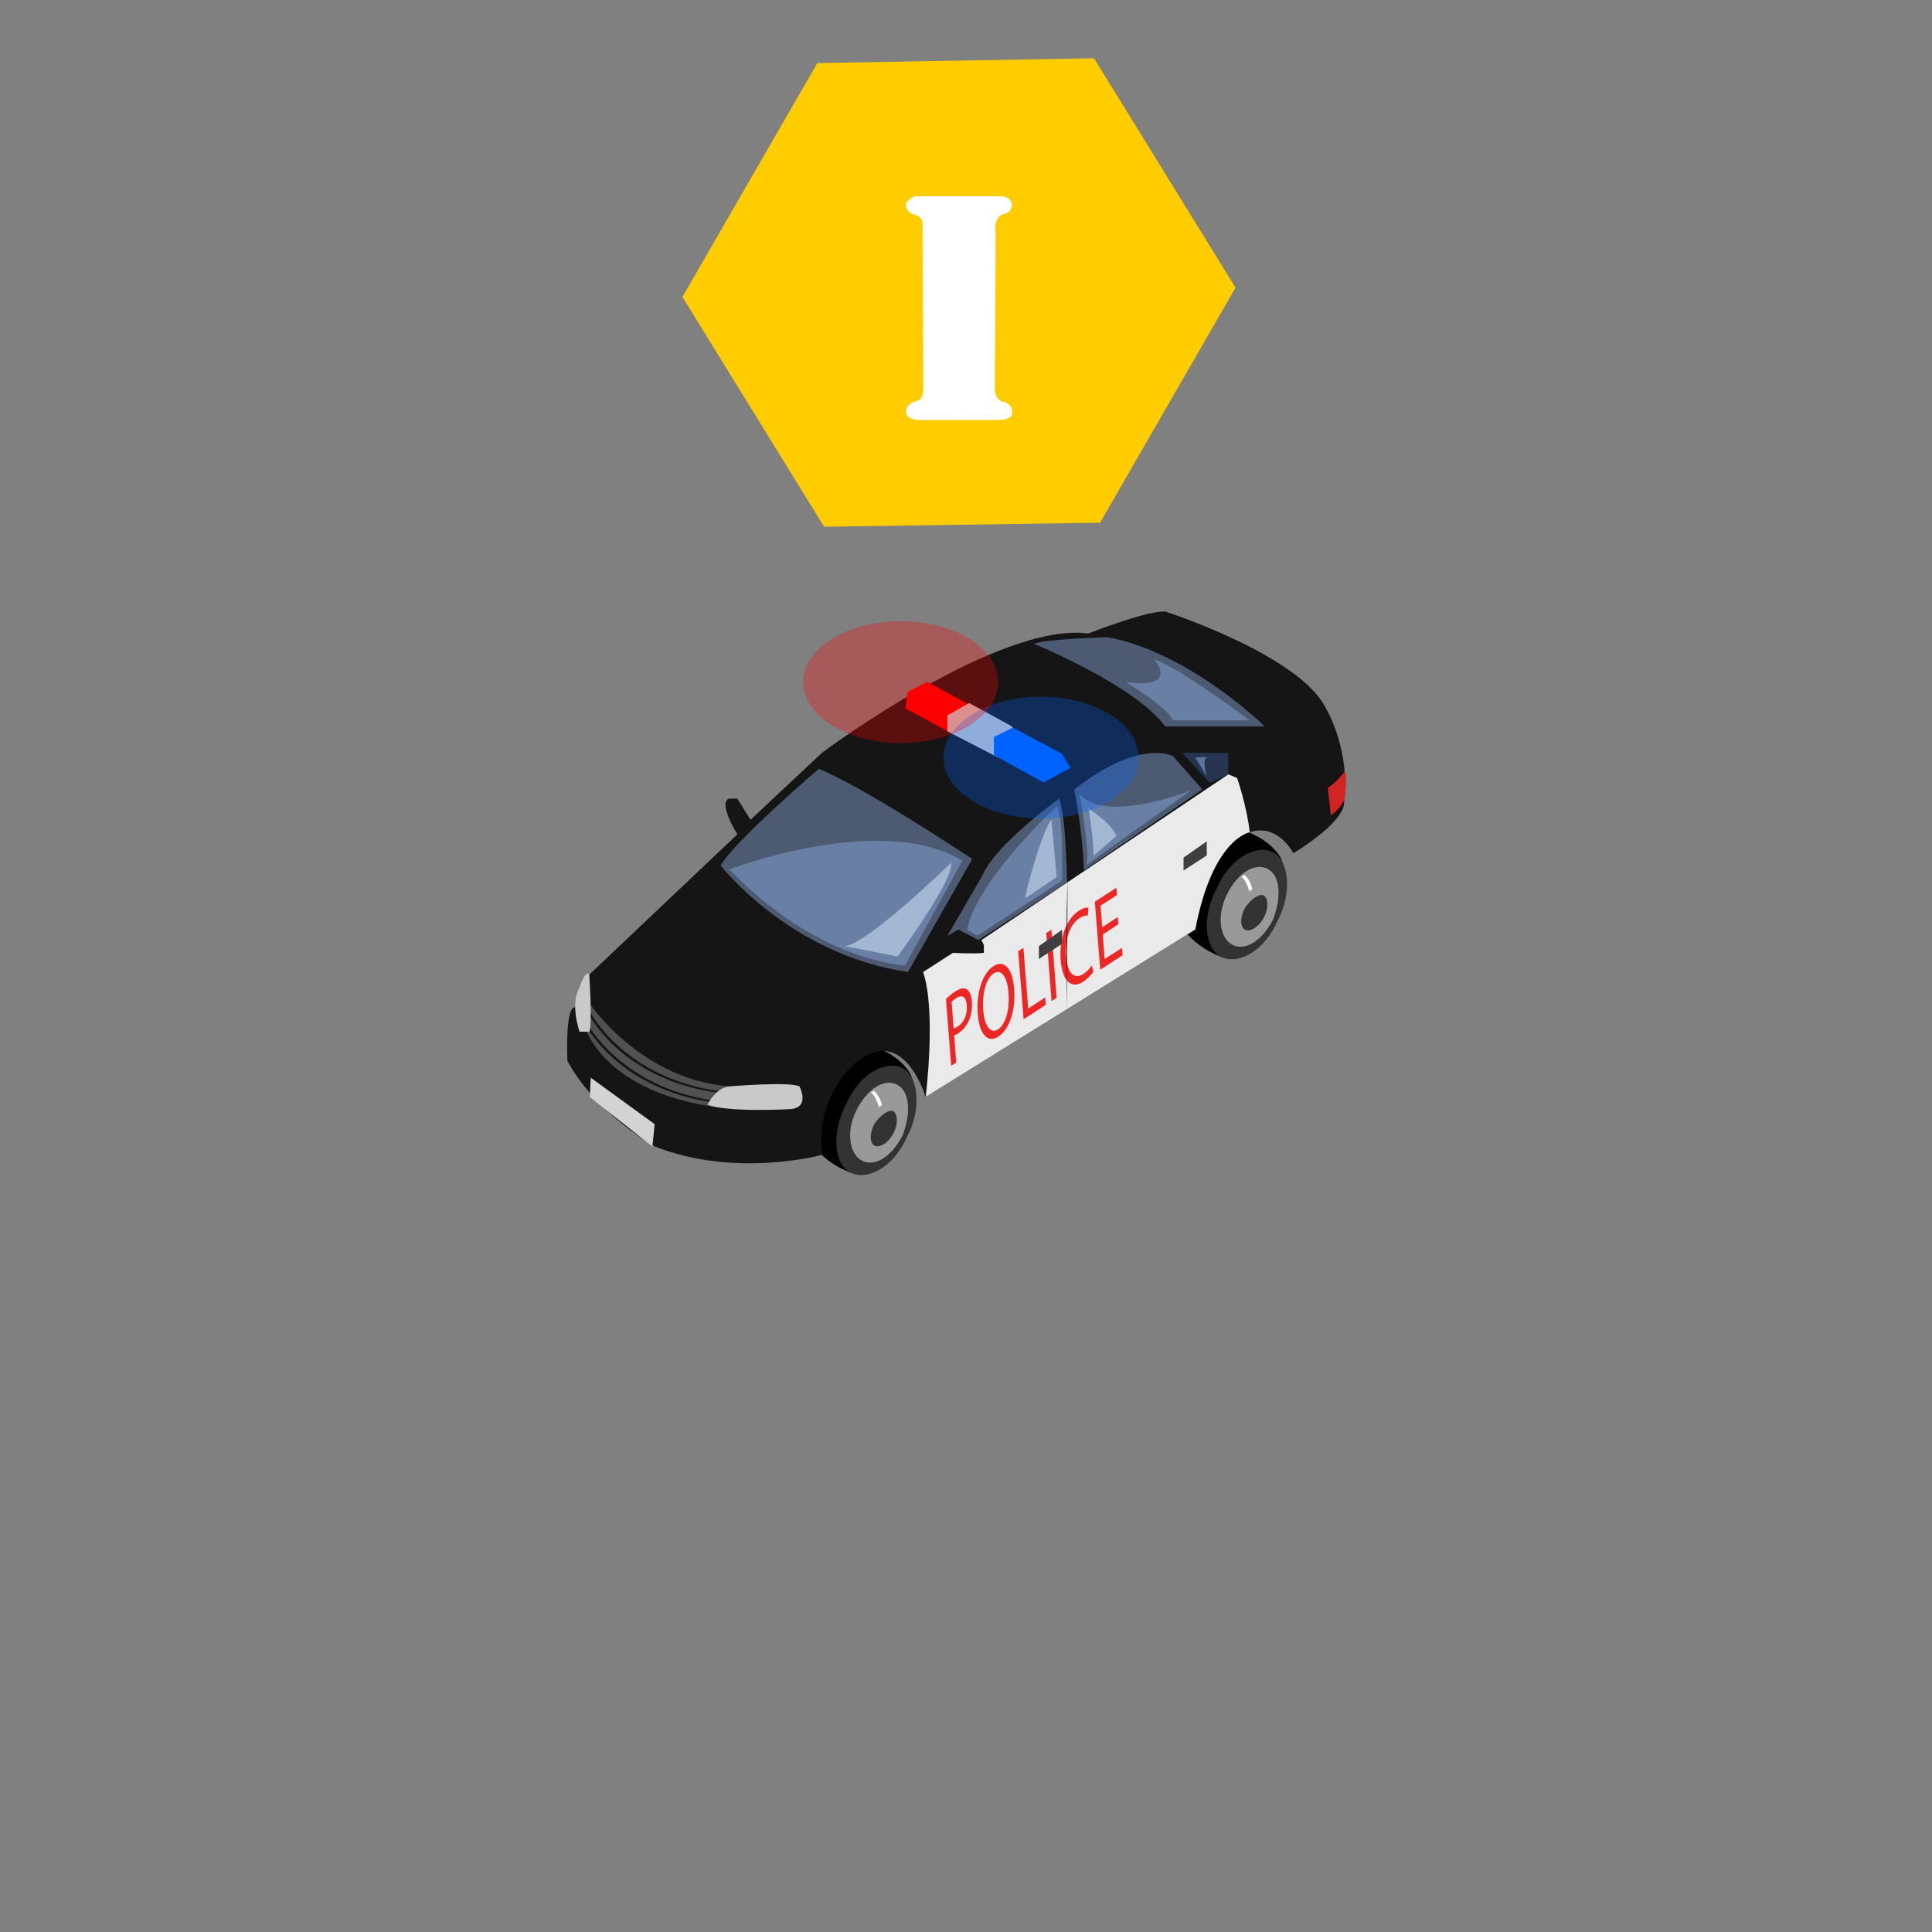 <?xml version="1.0" encoding="utf-8"?>
<!-- Generator: Adobe Illustrator 16.0.0, SVG Export Plug-In . SVG Version: 6.00 Build 0)  -->
<!DOCTYPE svg PUBLIC "-//W3C//DTD SVG 1.1//EN" "http://www.w3.org/Graphics/SVG/1.1/DTD/svg11.dtd">
<svg version="1.1" id="Layer_1" xmlns="http://www.w3.org/2000/svg" xmlns:xlink="http://www.w3.org/1999/xlink" x="0px" y="0px"
	 width="200px" height="200px" viewBox="0 0 200 200" enable-background="new 0 0 200 200" xml:space="preserve">
<rect x="0" y="0" width="200" height="200" fill="#808080" stroke="none"/>
<g id="Tire_2_1_">
	<path d="M88.838,121.615c0,0-3.797-0.713-5.708-4.713c0,0-0.88-6.862,4.723-9.137c0,0,4.418,0.254,6.341,3.313
		C96.188,114.775,88.838,121.615,88.838,121.615z"/>
	<path fill="#333333" d="M93.917,117.629c-1.343,3.115-3.994,4.584-5.776,3.805c-1.779-0.802-2.145-4.06-0.567-7.1
		c1.344-3.107,3.994-4.588,5.772-3.816C95.128,111.331,95.411,114.883,93.917,117.629z"/>
	<path fill="#999999" d="M92.869,112.284c-1.314-0.685-3.108,0.424-4.215,2.657c-1.103,2.221-0.729,4.541,0.583,5.217
		c1.316,0.672,3.107-0.422,4.214-2.66C94.324,115.218,94.183,112.961,92.869,112.284z M92.519,117.251
		c-0.557,1.112-1.408,1.515-1.873,1.39c-0.699-0.191-0.61-1.439-0.139-2.25c0.474-0.813,1.405-1.515,1.876-1.392
		C92.846,115.123,93.069,116.139,92.519,117.251z"/>
	<path fill="#FFFFFF" d="M90.454,112.904c0,0,0.618,0.486,0.843,1.488l-0.309,0.225c0,0-0.38-1.354-0.846-1.484L90.454,112.904z"/>
	
		<animateTransform  type="translate" fill="remove" attributeName="transform" dur="1" calcMode="linear" restart="always" values="0,0;0.1,0.1;0,0" begin="0s" additive="replace" repeatCount="indefinite" accumulate="none" attributeType="XML">
		</animateTransform>
</g>
<g id="Tire_2_3_">
	<path d="M127.188,99.269c0,0-3.795-0.714-5.715-4.71c0,0-0.885-6.865,4.717-9.133c0,0,4.426,0.253,6.348,3.305
		C134.544,92.425,127.188,99.269,127.188,99.269z"/>
	<path fill="#333333" d="M132.27,95.286c-1.344,3.112-3.986,4.597-5.771,3.8c-1.785-0.792-2.146-4.056-0.563-7.101
		c1.344-3.097,3.992-4.587,5.771-3.799C133.479,88.978,133.759,92.528,132.27,95.286z"/>
	<path fill="#999999" d="M131.217,89.943c-1.32-0.676-3.105,0.419-4.208,2.651c-1.097,2.223-0.729,4.542,0.576,5.212
		c1.319,0.682,3.101-0.423,4.213-2.645C132.675,92.866,132.54,90.609,131.217,89.943z M130.872,94.902
		c-0.56,1.115-1.407,1.514-1.872,1.39c-0.689-0.189-0.613-1.436-0.143-2.25c0.475-0.817,1.414-1.514,1.879-1.384
		C131.189,92.782,131.427,93.798,130.872,94.902z"/>
	<path fill="#FFFFFF" d="M128.805,90.552c0,0,0.618,0.483,0.838,1.485l-0.314,0.236c0,0-0.375-1.361-0.844-1.485L128.805,90.552z"/>
	
		<animateTransform  type="translate" fill="remove" attributeName="transform" dur="1" calcMode="linear" restart="always" values="0,0;0.1,0.1;0,0" begin="0s" additive="replace" repeatCount="indefinite" accumulate="none" attributeType="XML">
		</animateTransform>
</g>
<path fill="#151515" d="M58.735,109.82c0,0-0.25-5.529,0.755-5.529l1.508-3.393L76.33,86.369c0,0-2.012-3.191-0.881-3.695h0.881
	l1.364,2.193l7.429-6.968c0,0,18.225-13.573,27.525-12.315c0,0,6.41-2.513,8.043-2.262c0,0,13.951,4.524,16.591,10.053
	c0,0,2.618,4.271,1.813,10.053c0,0-0.111,1.732-5.207,4.902c0,0-2.422-4.778-6.734-0.754c0,0-3.194,4.092-3.445,8.645l-27.9,17.327
	c0,0-2.263-7.745-7.29-3.475c0,0-4.157,3.351-3.396,9.47c0,0-8.919,2.469-17.341-0.861C67.784,118.682,61.628,115.225,58.735,109.82
	z"/>
<path fill="#515151" d="M61.15,104.025c0,0,5.253,7.729,14.351,8.436l-0.283,2.245c0,0-11.405-0.578-14.704-8.372L61.15,104.025z"/>
<path fill="#151515" d="M61.15,104.855c0,0,3.483,6.715,13.253,8.088l0.202,0.189c0,0-9.143-0.563-13.764-8.26h0.308L61.15,104.855
	L61.15,104.855z"/>
<path fill="#151515" d="M60.742,105.863c0,0,3.484,6.716,13.253,8.089l0.202,0.19c0,0-9.142-0.567-13.763-8.268h0.308V105.863
	L60.742,105.863z"/>
<path fill="#C9C9C9" d="M61.033,106.803h-1.039c0,0-0.988-2.775-0.047-4.475c0,0,0.691-2.058,1.052-1.43
	C60.998,100.9,61.315,105.395,61.033,106.803z"/>
<path fill="#C9C9C9" d="M73.239,114.348c0,0,0.848-1.744,2.262-1.887c0,0,6.222-0.52,7.257,0c0,0,1.155,2.168-0.908,2.352
	C81.85,114.816,75.311,115.193,73.239,114.348z"/>
<polygon fill="#D3D3D3" points="61.15,111.564 61.056,113.568 67.534,118.682 67.77,116.373 "/>
<path fill="#4C5A72" d="M84.751,79.597c0,0-8.735,7.478-10.149,9.993c0,0,7.069,9.193,19.387,11.037l6.656-11.712
	C100.645,88.915,89.276,81.359,84.751,79.597z"/>
<path fill="#4C5A72" d="M109.639,82.677c0,0-6.539,4.654-7.979,8.015l-3.584,6.188l1.131-0.657l2.076,1.092l9.18-5.97
	C110.448,91.349,110.393,84.625,109.639,82.677z"/>
<path fill="#4C5A72" d="M111.201,81.735c0,0,0.818,3.747,1.008,8.376l12.255-8.391l-3.038-3.442
	C121.421,78.279,118.029,76.365,111.201,81.735z"/>
<polyline fill="#26344F" points="122.391,77.948 125.221,81.042 127.148,80.165 127.148,77.948 122.203,77.948 "/>
<path fill="#EAEAEA" d="M95.561,100.627l3.082-1.988c0,0,2.132,0.127,3.205,0v-0.817l-0.25-0.506l25.564-17.157l0.898,0.377
	c0,0,1.021,2.892,1.308,5.622c0,0-3.823,0.607-5.63,10.059l-27.9,17.322C95.812,113.552,96.943,104.756,95.561,100.627z"/>
<path fill="#4C5A72" d="M107.055,66.655c0,0,10.41,4.256,13.574,8.545h10.303c0,0-7.787-7.667-16.273-9.239
	C114.664,65.961,107.938,66.151,107.055,66.655z"/>
<polygon fill="#FF0000" points="93.959,71.65 93.723,73.329 99.461,76.425 101.668,74.98 101.668,73.665 95.985,70.583 "/>
<polygon fill="#CCCCCC" points="98.074,74.054 98.074,75.706 103.338,78.426 105.789,77.384 104.77,75.2 100.336,72.781 "/>
<polyline fill="#0062FF" points="102.885,78.164 102.885,76.295 104.861,75.323 109.947,78.038 110.826,79.495 108.033,81.005 
	102.885,78.164 "/>
<g>
	<path fill="#ED2626" d="M97.927,103.412c0.254-0.243,0.581-0.528,1.011-0.807c0.53-0.342,0.937-0.377,1.201-0.153
		c0.248,0.188,0.423,0.625,0.464,1.218c0.058,0.637-0.03,1.2-0.195,1.706c-0.235,0.694-0.687,1.256-1.199,1.585
		c-0.159,0.1-0.312,0.193-0.433,0.211l0.215,2.83l-0.524,0.322L97.927,103.412z M98.719,106.443c0.124-0.004,0.271-0.08,0.442-0.192
		c0.645-0.426,0.996-1.2,0.925-2.187c-0.071-0.916-0.495-1.121-1.078-0.754c-0.236,0.162-0.412,0.312-0.5,0.41L98.719,106.443z"/>
	<path fill="#ED2626" d="M104.984,102.357c0.186,2.438-0.586,4.266-1.646,4.966c-1.081,0.692-1.959-0.229-2.117-2.372
		c-0.181-2.245,0.522-4.23,1.62-4.936C103.979,99.281,104.818,100.283,104.984,102.357z M101.782,104.566
		c0.118,1.502,0.688,2.533,1.534,1.996c0.84-0.563,1.217-2.195,1.088-3.785c-0.092-1.396-0.648-2.577-1.537-2.012
		C102.001,101.339,101.658,103.008,101.782,104.566z"/>
	<path fill="#ED2626" d="M105.404,98.458l0.539-0.338l0.496,6.282l1.762-1.148l0.059,0.77l-2.297,1.492L105.404,98.458z"/>
	<path fill="#ED2626" d="M108.843,96.248l0.539,7.048l-0.524,0.339l-0.549-7.057L108.843,96.248z"/>
	<path fill="#ED2626" d="M113.188,100.59c-0.182,0.279-0.563,0.694-1.061,1.045c-1.172,0.748-2.139,0.055-2.327-2.254
		c-0.177-2.198,0.587-4.283,1.886-5.097c0.5-0.336,0.83-0.348,0.984-0.314l-0.063,0.818c-0.211-0.049-0.506,0.036-0.846,0.247
		c-0.979,0.648-1.529,2.093-1.396,3.961c0.135,1.725,0.813,2.451,1.806,1.82c0.321-0.226,0.652-0.552,0.848-0.874L113.188,100.59z"
		/>
	<path fill="#ED2626" d="M115.768,95.68l-1.609,1.065l0.189,2.527l1.813-1.154l0.051,0.769l-2.313,1.497l-0.561-7.04l2.227-1.445
		l0.063,0.76l-1.698,1.091l0.172,2.241l1.61-1.067L115.768,95.68z"/>
</g>
<path d="M110.508,91.337c0,0-0.168,3.097-0.06,13.444"/>
<polygon fill="#3F3F3F" points="107.545,97.943 109.947,96.248 109.947,97.709 107.545,99.269 "/>
<polygon fill="#3F3F3F" points="122.52,88.779 124.926,87.093 124.926,88.556 122.52,90.115 "/>
<path fill="#697FA3" d="M75.501,90.001c0,0,15.601-6.003,24.131-0.914l-5.939,10.858C93.693,99.945,84.69,99.583,75.501,90.001z"/>
<path fill="#697FA3" d="M109.382,83.48c0,0-8.196,7.535-9.279,12.768l1.09,0.61l8.754-5.699
	C109.947,91.159,110.133,84.326,109.382,83.48z"/>
<path fill="#697FA3" d="M111.742,82.159c0,0,1.143,6.268,0.71,7.399l10.835-7.731C123.287,81.83,114.286,85.365,111.742,82.159z"/>
<path fill="#5C749B" d="M123.729,78.426l1.197,1.94c0,0-0.531-1.806,0-1.94C125.455,78.294,123.729,78.426,123.729,78.426z"/>
<path fill="#A3B7D3" d="M98.451,89.322c0,0-8.925,8.687-11.075,8.611l5.538,1.083C92.914,99.03,98.878,90.923,98.451,89.322z"/>
<path fill="#A3B7D3" d="M108.85,84.89l0.532,5.892c0,0-2.919,2.026-3.205,2.169C105.895,93.093,108.027,85.5,108.85,84.89z"/>
<path fill="#A3B7D3" d="M112.688,83.715c0,0,0.574,3.51,0.5,4.888l2.375-2.062C115.563,86.542,115.326,85.458,112.688,83.715z"/>
<ellipse id="lightblue" opacity="0.3" fill="#0062FF" enable-background="new    " cx="107.768" cy="78.428" rx="10.104" ry="6.31">
<animate  fill="remove" id="light1" to="0" from="0.3" attributeName="opacity" dur="0.5" calcMode="linear" restart="always" begin="0.1s;light2.end" additive="replace" repeatCount="indefinite" accumulate="none">
	</animate>
</ellipse>
<ellipse id="lightred" opacity="0.3" fill="#FF0000" enable-background="new    " cx="93.244" cy="70.616" rx="10.097" ry="6.31">
<animate  fill="remove" id="light1" to="0" from="0.5" attributeName="opacity" dur="0.5" calcMode="linear" restart="always" begin="0.2s;light2.end" additive="replace" repeatCount="indefinite" accumulate="none">
	</animate>
</ellipse>
<path fill="#697FA3" d="M116.549,70.615c0,0,4.385,2.637,4.877,3.958h7.934c0,0-7.246-5.468-9.885-6.315
	C119.475,68.257,122.203,71.372,116.549,70.615z"/>
<path fill="#D32424" d="M139.197,79.891c0,0-0.967,1.229-1.744,1.655l0.316,2.829c0,0,0.729-0.377,1.398-1.526
	C139.165,82.838,139.548,80.366,139.197,79.891z"/>
<g>
	<rect x="86.556" y="13.521" fill="#FFFFFF" width="27.984" height="33.516"/>
	<path id="Idle_1_" fill="#ffcc00" d="M113.247,6.029l-28.635,0.5l-13.967,24.21L85.313,54.53l28.564-0.421l14.025-24.329
		L113.247,6.029z M102.845,43.468l-7.572,0.013c0,0-1.443,0.057-1.486-0.844c0,0-0.092-0.813,1.08-1.129
		c0,0,0.678,0.046,0.722-1.308l-0.091-17.037c0,0,0.136-0.768-1.033-0.993c0,0-0.774-0.314-0.678-1.127c0,0,0.316-0.498,0.948-0.721
		h9.015c0,0,0.946,0.088,0.996,0.81c0,0,0.088,0.901-0.904,1.034c0,0-1.033,0.315-0.77,1.894l-0.088,16.275
		c0,0,0.088,1.216,0.944,1.262c0,0,1.042,0.184,0.817,1.397C104.745,42.996,104.472,43.58,102.845,43.468z"/>
</g>
</svg>
